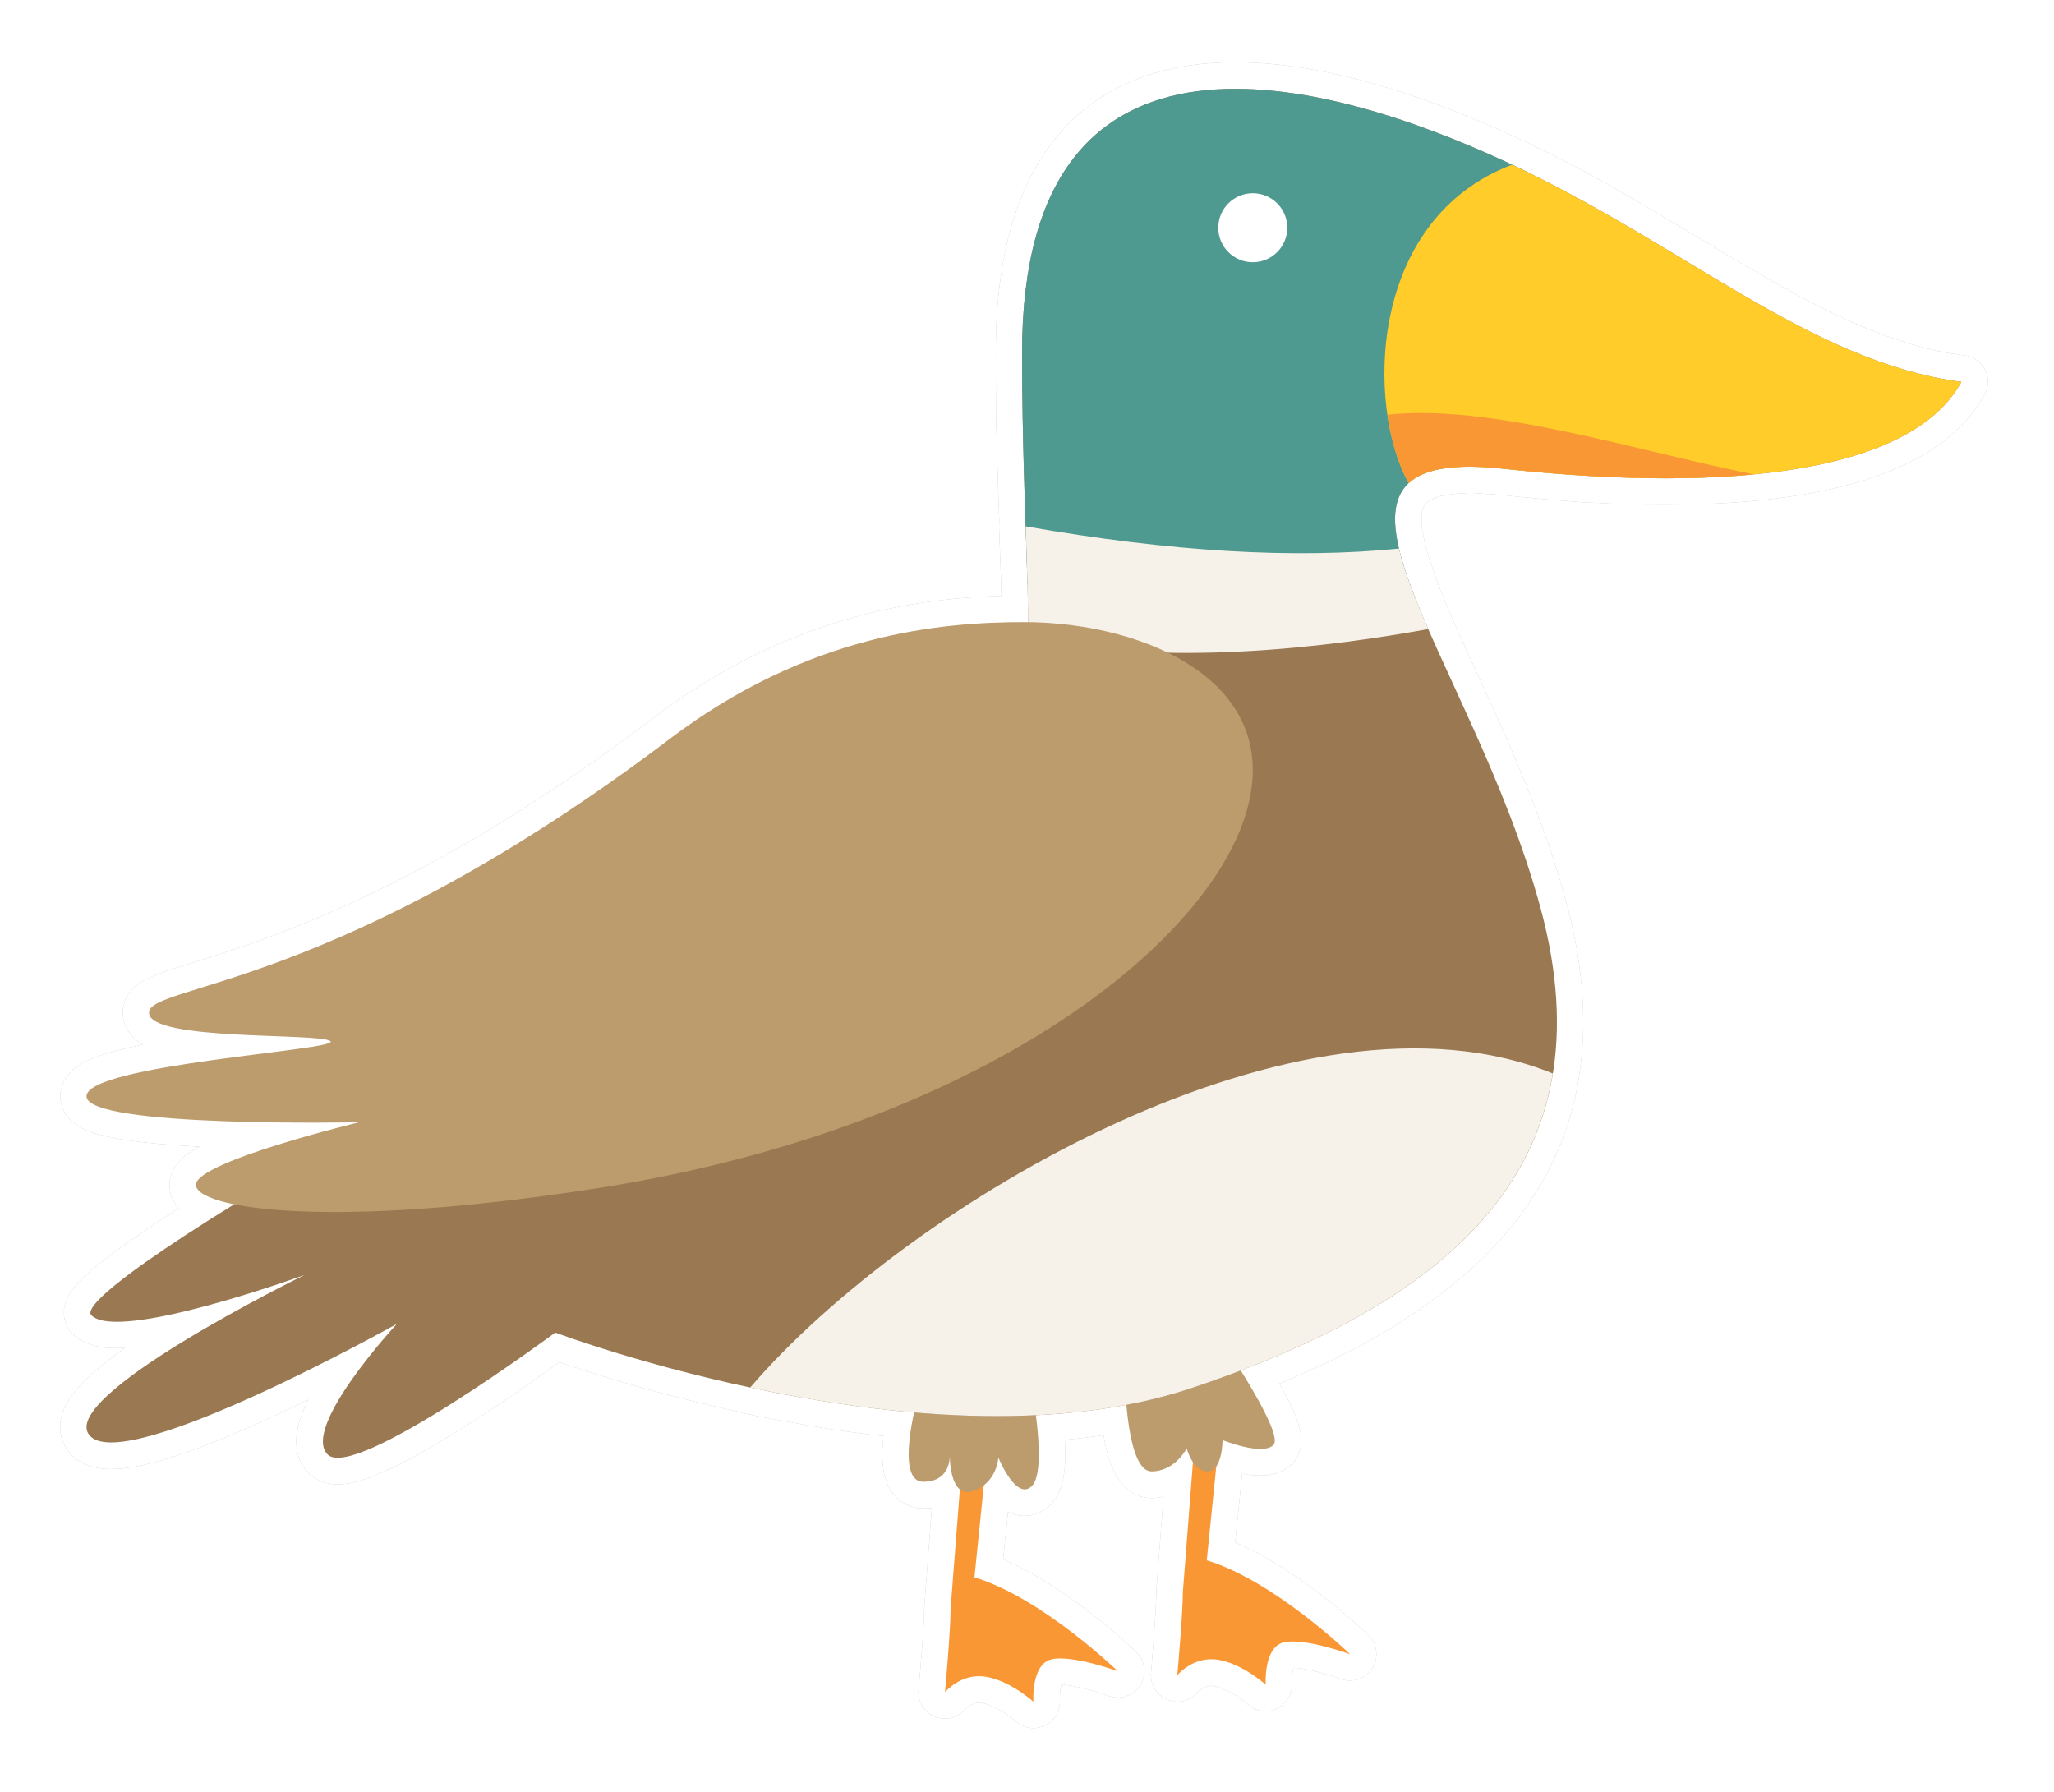 <?xml version="1.0" encoding="UTF-8" standalone="no"?>
<!-- Created with Inkscape (http://www.inkscape.org/) -->

<svg
   xmlns:dc="http://purl.org/dc/elements/1.1/"
   xmlns:cc="http://creativecommons.org/ns#"
   xmlns:rdf="http://www.w3.org/1999/02/22-rdf-syntax-ns#"
   xmlns:svg="http://www.w3.org/2000/svg"
   xmlns="http://www.w3.org/2000/svg"
   xmlns:sodipodi="http://sodipodi.sourceforge.net/DTD/sodipodi-0.dtd"
   xmlns:inkscape="http://www.inkscape.org/namespaces/inkscape"
   id="svg2"
   version="1.1"
   inkscape:version="0.48.4 r9939"
   width="155.009"
   height="135.216"
   xml:space="preserve"
   sodipodi:docname="pato.svg"><defs
     id="defs6"><filter
       inkscape:collect="always"
       id="filter12792"
       color-interpolation-filters="sRGB"><feGaussianBlur
         inkscape:collect="always"
         stdDeviation="7.491"
         id="feGaussianBlur12794" /></filter></defs><sodipodi:namedview
     pagecolor="#ffffff"
     bordercolor="#666666"
     borderopacity="1"
     objecttolerance="10"
     gridtolerance="10"
     guidetolerance="10"
     inkscape:pageopacity="0"
     inkscape:pageshadow="2"
     inkscape:window-width="1600"
     inkscape:window-height="876"
     id="namedview4"
     showgrid="false"
     showguides="true"
     inkscape:guide-bbox="true"
     inkscape:zoom="1.5980042"
     inkscape:cx="76.741147"
     inkscape:cy="38.003887"
     inkscape:window-x="0"
     inkscape:window-y="1"
     inkscape:window-maximized="1"
     inkscape:current-layer="g3501"><sodipodi:guide
       orientation="1,0"
       position="-208.223,0.24"
       id="guide4220" /><sodipodi:guide
       orientation="1,0"
       position="-57.262,-4.182"
       id="guide4222" /><sodipodi:guide
       orientation="0,1"
       position="-74.948,129.725"
       id="guide4224" /><sodipodi:guide
       orientation="0,1"
       position="-47.788,-21.236"
       id="guide4226" /></sodipodi:namedview><g
     id="g10"
     inkscape:groupmode="layer"
     inkscape:label="map"
     transform="matrix(1.25,0,0,-1.25,6308.903,1299.741)"><g
       transform="translate(13.447,10.629)"
       inkscape:label="map"
       id="g10-4"><g
         transform="matrix(0.209,0,0,-0.209,-5228.454,1029.468)"
         id="g3501"><g
           id="g12800"
           transform="translate(-138.819,-57.442)"><g
             id="g12796"><path
               inkscape:connector-curvature="0"
               id="path12782"
               d="m 1298.82,84.53 c -33.61,0.033 -61.434,17.732 -61.434,76.255 0,6.503 0.015,12.76 0.119,18.765 6e-4,0.038 -7e-4,0.081 0,0.12 0.105,5.96 0.317,11.721 0.478,17.211 0,0.038 0,0.081 0,0.12 0.149,5.07 0.322,9.298 0.478,13.984 -0.04,-0.007 -0.08,0.007 -0.119,0 0.19,5.755 0.458,11.169 0.598,16.375 0,0.073 0,0.166 0,0.239 10e-4,0.038 -10e-4,0.082 0,0.12 0.102,3.794 0.196,7.361 0.239,10.877 -0.437,-0.005 -0.879,0 -1.315,0 -24.424,0 -62.386,3.464 -102.311,33.705 -96.219,72.886 -150.359,70.8 -150.359,79.124 0,8.324 49.797,5.694 52.351,8.247 2.554,2.553 -70.399,6.739 -70.399,15.896 0,9.153 78.765,7.53 78.765,7.53 0,0 -47.211,11.39 -47.211,18.048 0,2.1 3.714,4.117 11.235,5.618 -26.601,16.377 -44.219,29.287 -41.474,32.032 7.908,7.906 61.673,-11.594 61.673,-11.594 0,0 -72.875,35.649 -61.913,46.614 10.964,10.962 88.447,-32.51 88.447,-32.51 0,0 -27.735,29.994 -19.96,37.769 7.775,7.775 65.737,-35.259 65.737,-35.259 0,0 23.713,8.791 56.414,15.777 -0.034,0.042 -0.084,0.078 -0.119,0.119 1.534,0.327 3.208,0.638 4.781,0.956 2.119,0.429 4.271,0.789 6.454,1.195 1.979,0.368 3.95,0.729 5.976,1.076 3.648,0.624 7.339,1.259 11.116,1.793 0.646,0.091 1.263,0.151 1.912,0.239 2.115,0.288 4.189,0.584 6.335,0.837 3.251,0.383 6.615,0.666 9.92,0.956 0.32,0.027 0.636,0.092 0.956,0.119 -1.485,6.82 -3.569,20.08 2.63,20.08 6.26,0 7.446,-4.565 7.649,-6.813 0.051,2.073 0.387,6.986 2.869,8.964 l -2.63,34.661 c 0,6.377 -1.673,23.904 -1.673,23.904 0,0 4.682,-5.576 11.833,-4.422 7.149,1.154 13.745,7.171 13.745,7.171 0,0 -0.683,-11.013 5.378,-12.311 6.061,-1.3 19.004,3.466 19.004,3.466 0,0 -21.873,-21.214 -41.355,-27.132 l 2.749,-26.653 c 3.809,-3.074 4.064,-7.888 4.064,-7.888 0,0 5.184,12.745 9.681,8.247 2.874,-2.873 2.147,-13.156 1.195,-20.438 1.814,-0.086 3.573,-0.227 5.378,-0.358 3.485,-0.253 6.842,-0.641 10.279,-1.076 1.982,-0.25 4.015,-0.522 5.976,-0.837 0.558,-0.09 1.117,-0.144 1.673,-0.239 0.971,-0.166 1.904,-0.415 2.869,-0.598 0.563,6.844 2.196,19.363 7.171,19.363 6.849,0 10.279,-6.693 10.279,-6.693 0,0 0.453,2.103 1.673,3.944 l -2.869,37.53 c 0,6.377 -1.554,24.024 -1.554,24.024 0,0 4.562,-5.578 11.713,-4.422 7.147,1.152 13.745,7.171 13.745,7.171 0,0 -0.683,-11.013 5.378,-12.311 6.061,-1.3 19.004,3.466 19.004,3.466 0,0 -21.876,-21.214 -41.355,-27.132 l 2.749,-27.012 c 1.831,-2.545 1.793,-7.649 1.793,-7.649 0,0 11.46,4.678 14.701,1.434 2.119,-2.12 -4.487,-13.609 -9.442,-21.514 2.219,-0.845 4.298,-1.753 6.454,-2.63 2.058,-0.835 4.097,-1.645 6.096,-2.51 0.417,-0.181 0.781,-0.416 1.195,-0.598 3.772,-1.653 7.448,-3.255 10.996,-5.02 0.16,-0.079 0.319,-0.159 0.478,-0.239 1.842,-0.921 3.6,-1.796 5.378,-2.749 1.471,-0.787 2.876,-1.581 4.303,-2.39 0.404,-0.229 0.795,-0.486 1.195,-0.717 2.026,-1.169 4.045,-2.369 5.976,-3.586 0.22,-0.138 0.379,-0.339 0.598,-0.478 7.605,-4.842 14.448,-9.994 20.438,-15.657 0.457,-0.433 0.868,-0.877 1.315,-1.315 1.557,-1.522 3.108,-3.076 4.542,-4.661 0.99,-1.099 1.939,-2.217 2.869,-3.347 0.803,-0.975 1.633,-1.99 2.39,-2.988 0.329,-0.434 0.636,-0.876 0.956,-1.315 1.294,-1.77 2.438,-3.534 3.586,-5.379 0.708,-1.138 1.5,-2.299 2.151,-3.466 1.293,-2.322 2.403,-4.73 3.466,-7.171 0.348,-0.801 0.753,-1.576 1.076,-2.39 0.171,-0.431 0.314,-0.88 0.478,-1.315 0.461,-1.224 0.911,-2.451 1.315,-3.705 0.012,-0.037 -0.012,-0.083 0,-0.12 0.152,-0.473 0.335,-0.957 0.478,-1.434 0.252,-0.839 0.49,-1.658 0.717,-2.51 0.093,-0.349 0.15,-0.724 0.239,-1.076 0.246,-0.978 0.505,-1.993 0.717,-2.988 0.289,-1.355 0.491,-2.675 0.717,-4.064 2.293,-14.067 1.338,-29.775 -3.466,-47.57 -9.069,-33.592 -25.86,-64.335 -35.259,-87.251 -0.307,-0.749 -0.545,-1.419 -0.837,-2.151 -0.159,-0.4 -0.324,-0.8 -0.478,-1.195 -0.265,-0.679 -0.467,-1.249 -0.717,-1.912 -0.275,-0.73 -0.462,-1.44 -0.717,-2.151 -0.512,-1.43 -1.011,-2.832 -1.434,-4.183 -0.078,-0.248 -0.164,-0.472 -0.239,-0.717 -0.694,-2.281 -1.279,-4.538 -1.673,-6.574 -0.122,-0.629 -0.268,-1.188 -0.358,-1.793 -0.263,-1.738 -0.376,-3.369 -0.358,-4.9 10e-4,-0.082 0,-0.158 0,-0.239 0.019,-0.982 0.089,-1.857 0.239,-2.749 0.01,-0.039 -0.01,-0.08 0,-0.12 0.155,-0.884 0.425,-1.719 0.717,-2.51 0.236,-0.652 0.503,-1.205 0.837,-1.793 0.363,-0.64 0.83,-1.231 1.315,-1.793 0.27,-0.313 0.527,-0.668 0.837,-0.956 0.101,-0.093 0.254,-0.148 0.358,-0.239 0.342,-0.294 0.689,-0.571 1.076,-0.837 0.168,-0.116 0.302,-0.248 0.478,-0.359 0.342,-0.214 0.7,-0.404 1.076,-0.598 0.031,-0.016 0.088,0.016 0.119,0 0.158,-0.082 0.314,-0.161 0.478,-0.239 0.218,-0.103 0.369,-0.262 0.598,-0.359 0.112,-0.048 0.244,-0.073 0.358,-0.12 0.181,-0.072 0.41,-0.171 0.598,-0.239 0.119,-0.043 0.237,-0.078 0.358,-0.12 0.745,-0.255 1.545,-0.522 2.39,-0.717 0.076,-0.018 0.162,0.017 0.239,0 0.525,-0.117 1.109,-0.145 1.673,-0.239 0.557,-0.093 1.077,-0.288 1.673,-0.359 0.117,-0.014 0.24,0.013 0.358,0 1.107,-0.12 2.343,-0.196 3.586,-0.239 0.156,-0.005 0.321,-0.115 0.478,-0.12 0.385,-0.01 0.798,0.003 1.195,0 0.202,-10e-4 0.392,-4.4e-4 0.598,0 0.351,7.9e-4 0.715,-0.006 1.076,0 1.131,0.019 2.235,0.164 3.466,0.239 1.612,0.098 3.351,0.164 5.139,0.359 4.17,0.453 8.263,0.851 12.311,1.195 2.08,0.177 4.05,0.33 6.096,0.478 0.473,0.034 0.963,0.087 1.434,0.12 1.439,0.099 2.882,0.274 4.303,0.359 1.342,0.08 2.619,0.053 3.944,0.12 0.398,0.02 0.798,0.101 1.195,0.12 2.121,0.1 4.258,0.174 6.335,0.239 3.77,0.119 7.502,0.118 11.116,0.12 0.246,1.4e-4 0.472,4.1e-4 0.717,0 5.851,-0.01 11.454,-0.149 16.853,-0.478 34.187,-2.082 58.894,-10.711 68.008,-27.371 -2.718,-0.363 -5.467,-0.749 -8.127,-1.315 -0.038,-0.008 -0.081,0.008 -0.119,0 -2.622,-0.56 -5.191,-1.292 -7.769,-2.032 -0.072,-0.021 -0.167,0.021 -0.239,0 -1.687,-0.488 -3.348,-1.115 -5.02,-1.673 -0.95,-0.317 -1.923,-0.617 -2.869,-0.956 -2.497,-0.896 -4.936,-1.833 -7.41,-2.869 -5.331,-2.231 -10.591,-4.767 -15.896,-7.53 -2.345,-1.221 -4.698,-2.522 -7.052,-3.825 -0.231,-0.128 -0.486,-0.23 -0.717,-0.359 -0.838,-0.466 -1.67,-0.959 -2.51,-1.434 -1.743,-0.986 -3.504,-1.968 -5.259,-2.988 -4.909,-2.855 -9.889,-5.802 -14.94,-8.845 -0.314,-0.189 -0.641,-0.408 -0.956,-0.598 -7.709,-4.644 -15.626,-9.4 -23.904,-14.104 -0.399,-0.226 -0.795,-0.491 -1.195,-0.717 -2.477,-1.399 -4.985,-2.806 -7.53,-4.183 -0.438,-0.237 -0.875,-0.481 -1.315,-0.717 -2.491,-1.337 -5.086,-2.64 -7.649,-3.944 -0.519,-0.264 -1.031,-0.574 -1.554,-0.837 -1.173,-0.59 -2.396,-1.092 -3.586,-1.673 -1.967,-0.961 -3.842,-1.935 -5.857,-2.869 -22.576,-10.462 -52.265,-21.181 -78.407,-21.155 z"
               style="fill:#999999;fill-opacity:1;fill-rule:nonzero;stroke:#b3b3b3;stroke-width:15.299;stroke-linejoin:round;stroke-miterlimit:4;stroke-dasharray:none;filter:url(#filter12792)" /><path
               style="fill:#ffffff;fill-opacity:1;fill-rule:nonzero;stroke:#ffffff;stroke-width:15.299;stroke-linejoin:round;stroke-miterlimit:4;stroke-dasharray:none"
               d="m 1298.82,84.53 c -33.61,0.033 -61.434,17.732 -61.434,76.255 0,6.503 0.015,12.76 0.119,18.765 6e-4,0.038 -7e-4,0.081 0,0.12 0.105,5.96 0.317,11.721 0.478,17.211 0,0.038 0,0.081 0,0.12 0.149,5.07 0.322,9.298 0.478,13.984 -0.04,-0.007 -0.08,0.007 -0.119,0 0.19,5.755 0.458,11.169 0.598,16.375 0,0.073 0,0.166 0,0.239 10e-4,0.038 -10e-4,0.082 0,0.12 0.102,3.794 0.196,7.361 0.239,10.877 -0.437,-0.005 -0.879,0 -1.315,0 -24.424,0 -62.386,3.464 -102.311,33.705 -96.219,72.886 -150.359,70.8 -150.359,79.124 0,8.324 49.797,5.694 52.351,8.247 2.554,2.553 -70.399,6.739 -70.399,15.896 0,9.153 78.765,7.53 78.765,7.53 0,0 -47.211,11.39 -47.211,18.048 0,2.1 3.714,4.117 11.235,5.618 -26.601,16.377 -44.219,29.287 -41.474,32.032 7.908,7.906 61.673,-11.594 61.673,-11.594 0,0 -72.875,35.649 -61.913,46.614 10.964,10.962 88.447,-32.51 88.447,-32.51 0,0 -27.735,29.994 -19.96,37.769 7.775,7.775 65.737,-35.259 65.737,-35.259 0,0 23.713,8.791 56.414,15.777 -0.034,0.042 -0.084,0.078 -0.119,0.119 1.534,0.327 3.208,0.638 4.781,0.956 2.119,0.429 4.271,0.789 6.454,1.195 1.979,0.368 3.95,0.729 5.976,1.076 3.648,0.624 7.339,1.259 11.116,1.793 0.646,0.091 1.263,0.151 1.912,0.239 2.115,0.288 4.189,0.584 6.335,0.837 3.251,0.383 6.615,0.666 9.92,0.956 0.32,0.027 0.636,0.092 0.956,0.119 -1.485,6.82 -3.569,20.08 2.63,20.08 6.26,0 7.446,-4.565 7.649,-6.813 0.051,2.073 0.387,6.986 2.869,8.964 l -2.63,34.661 c 0,6.377 -1.673,23.904 -1.673,23.904 0,0 4.682,-5.576 11.833,-4.422 7.149,1.154 13.745,7.171 13.745,7.171 0,0 -0.683,-11.013 5.378,-12.311 6.061,-1.3 19.004,3.466 19.004,3.466 0,0 -21.873,-21.214 -41.355,-27.132 l 2.749,-26.653 c 3.809,-3.074 4.064,-7.888 4.064,-7.888 0,0 5.184,12.745 9.681,8.247 2.874,-2.873 2.147,-13.156 1.195,-20.438 1.814,-0.086 3.573,-0.227 5.378,-0.358 3.485,-0.253 6.842,-0.641 10.279,-1.076 1.982,-0.25 4.015,-0.522 5.976,-0.837 0.558,-0.09 1.117,-0.144 1.673,-0.239 0.971,-0.166 1.904,-0.415 2.869,-0.598 0.563,6.844 2.196,19.363 7.171,19.363 6.849,0 10.279,-6.693 10.279,-6.693 0,0 0.453,2.103 1.673,3.944 l -2.869,37.53 c 0,6.377 -1.554,24.024 -1.554,24.024 0,0 4.562,-5.578 11.713,-4.422 7.147,1.152 13.745,7.171 13.745,7.171 0,0 -0.683,-11.013 5.378,-12.311 6.061,-1.3 19.004,3.466 19.004,3.466 0,0 -21.876,-21.214 -41.355,-27.132 l 2.749,-27.012 c 1.831,-2.545 1.793,-7.649 1.793,-7.649 0,0 11.46,4.678 14.701,1.434 2.119,-2.12 -4.487,-13.609 -9.442,-21.514 2.219,-0.845 4.298,-1.753 6.454,-2.63 2.058,-0.835 4.097,-1.645 6.096,-2.51 0.417,-0.181 0.781,-0.416 1.195,-0.598 3.772,-1.653 7.448,-3.255 10.996,-5.02 0.16,-0.079 0.319,-0.159 0.478,-0.239 1.842,-0.921 3.6,-1.796 5.378,-2.749 1.471,-0.787 2.876,-1.581 4.303,-2.39 0.404,-0.229 0.795,-0.486 1.195,-0.717 2.026,-1.169 4.045,-2.369 5.976,-3.586 0.22,-0.138 0.379,-0.339 0.598,-0.478 7.605,-4.842 14.448,-9.994 20.438,-15.657 0.457,-0.433 0.868,-0.877 1.315,-1.315 1.557,-1.522 3.108,-3.076 4.542,-4.661 0.99,-1.099 1.939,-2.217 2.869,-3.347 0.803,-0.975 1.633,-1.99 2.39,-2.988 0.329,-0.434 0.636,-0.876 0.956,-1.315 1.294,-1.77 2.438,-3.534 3.586,-5.379 0.708,-1.138 1.5,-2.299 2.151,-3.466 1.293,-2.322 2.403,-4.73 3.466,-7.171 0.348,-0.801 0.753,-1.576 1.076,-2.39 0.171,-0.431 0.314,-0.88 0.478,-1.315 0.461,-1.224 0.911,-2.451 1.315,-3.705 0.012,-0.037 -0.012,-0.083 0,-0.12 0.152,-0.473 0.335,-0.957 0.478,-1.434 0.252,-0.839 0.49,-1.658 0.717,-2.51 0.093,-0.349 0.15,-0.724 0.239,-1.076 0.246,-0.978 0.505,-1.993 0.717,-2.988 0.289,-1.355 0.491,-2.675 0.717,-4.064 2.293,-14.067 1.338,-29.775 -3.466,-47.57 -9.069,-33.592 -25.86,-64.335 -35.259,-87.251 -0.307,-0.749 -0.545,-1.419 -0.837,-2.151 -0.159,-0.4 -0.324,-0.8 -0.478,-1.195 -0.265,-0.679 -0.467,-1.249 -0.717,-1.912 -0.275,-0.73 -0.462,-1.44 -0.717,-2.151 -0.512,-1.43 -1.011,-2.832 -1.434,-4.183 -0.078,-0.248 -0.164,-0.472 -0.239,-0.717 -0.694,-2.281 -1.279,-4.538 -1.673,-6.574 -0.122,-0.629 -0.268,-1.188 -0.358,-1.793 -0.263,-1.738 -0.376,-3.369 -0.358,-4.9 10e-4,-0.082 0,-0.158 0,-0.239 0.019,-0.982 0.089,-1.857 0.239,-2.749 0.01,-0.039 -0.01,-0.08 0,-0.12 0.155,-0.884 0.425,-1.719 0.717,-2.51 0.236,-0.652 0.503,-1.205 0.837,-1.793 0.363,-0.64 0.83,-1.231 1.315,-1.793 0.27,-0.313 0.527,-0.668 0.837,-0.956 0.101,-0.093 0.254,-0.148 0.358,-0.239 0.342,-0.294 0.689,-0.571 1.076,-0.837 0.168,-0.116 0.302,-0.248 0.478,-0.359 0.342,-0.214 0.7,-0.404 1.076,-0.598 0.031,-0.016 0.088,0.016 0.119,0 0.158,-0.082 0.314,-0.161 0.478,-0.239 0.218,-0.103 0.369,-0.262 0.598,-0.359 0.112,-0.048 0.244,-0.073 0.358,-0.12 0.181,-0.072 0.41,-0.171 0.598,-0.239 0.119,-0.043 0.237,-0.078 0.358,-0.12 0.745,-0.255 1.545,-0.522 2.39,-0.717 0.076,-0.018 0.162,0.017 0.239,0 0.525,-0.117 1.109,-0.145 1.673,-0.239 0.557,-0.093 1.077,-0.288 1.673,-0.359 0.117,-0.014 0.24,0.013 0.358,0 1.107,-0.12 2.343,-0.196 3.586,-0.239 0.156,-0.005 0.321,-0.115 0.478,-0.12 0.385,-0.01 0.798,0.003 1.195,0 0.202,-10e-4 0.392,-4.4e-4 0.598,0 0.351,7.9e-4 0.715,-0.006 1.076,0 1.131,0.019 2.235,0.164 3.466,0.239 1.612,0.098 3.351,0.164 5.139,0.359 4.17,0.453 8.263,0.851 12.311,1.195 2.08,0.177 4.05,0.33 6.096,0.478 0.473,0.034 0.963,0.087 1.434,0.12 1.439,0.099 2.882,0.274 4.303,0.359 1.342,0.08 2.619,0.053 3.944,0.12 0.398,0.02 0.798,0.101 1.195,0.12 2.121,0.1 4.258,0.174 6.335,0.239 3.77,0.119 7.502,0.118 11.116,0.12 0.246,1.4e-4 0.472,4.1e-4 0.717,0 5.851,-0.01 11.454,-0.149 16.853,-0.478 34.187,-2.082 58.894,-10.711 68.008,-27.371 -2.718,-0.363 -5.467,-0.749 -8.127,-1.315 -0.038,-0.008 -0.081,0.008 -0.119,0 -2.622,-0.56 -5.191,-1.292 -7.769,-2.032 -0.072,-0.021 -0.167,0.021 -0.239,0 -1.687,-0.488 -3.348,-1.115 -5.02,-1.673 -0.95,-0.317 -1.923,-0.617 -2.869,-0.956 -2.497,-0.896 -4.936,-1.833 -7.41,-2.869 -5.331,-2.231 -10.591,-4.767 -15.896,-7.53 -2.345,-1.221 -4.698,-2.522 -7.052,-3.825 -0.231,-0.128 -0.486,-0.23 -0.717,-0.359 -0.838,-0.466 -1.67,-0.959 -2.51,-1.434 -1.743,-0.986 -3.504,-1.968 -5.259,-2.988 -4.909,-2.855 -9.889,-5.802 -14.94,-8.845 -0.314,-0.189 -0.641,-0.408 -0.956,-0.598 -7.709,-4.644 -15.626,-9.4 -23.904,-14.104 -0.399,-0.226 -0.795,-0.491 -1.195,-0.717 -2.477,-1.399 -4.985,-2.806 -7.53,-4.183 -0.438,-0.237 -0.875,-0.481 -1.315,-0.717 -2.491,-1.337 -5.086,-2.64 -7.649,-3.944 -0.519,-0.264 -1.031,-0.574 -1.554,-0.837 -1.173,-0.59 -2.396,-1.092 -3.586,-1.673 -1.967,-0.961 -3.842,-1.935 -5.857,-2.869 -22.576,-10.462 -52.265,-21.181 -78.407,-21.155 z"
               id="path12757"
               inkscape:connector-curvature="0" /></g><path
             d="m 1223.587,514.51 3.242,-31.992 -6.907,-0.536 -3.24,41.736 c 0,6.377 -1.609,23.983 -1.609,23.983 0,0 4.606,-5.627 11.757,-4.473 7.149,1.154 13.786,7.215 13.786,7.215 0,0 -0.722,-10.968 5.34,-12.266 6.061,-1.3 19.049,3.462 19.049,3.462 0,0 -21.935,-21.211 -41.416,-27.129"
             style="fill:#f89734;fill-opacity:1;fill-rule:nonzero;stroke:none"
             id="path264"
             inkscape:connector-curvature="0" /><path
             d="m 1290.69,509.604 3.242,-31.992 -6.907,-0.539 -3.242,41.738 c 0,6.377 -1.607,23.983 -1.607,23.983 0,0 4.606,-5.629 11.757,-4.473 7.147,1.152 13.784,7.213 13.784,7.213 0,0 -0.719,-10.966 5.342,-12.264 6.061,-1.3 19.047,3.462 19.047,3.462 0,0 -21.935,-21.211 -41.414,-27.129"
             style="fill:#f89734;fill-opacity:1;fill-rule:nonzero;stroke:none"
             id="path268"
             inkscape:connector-curvature="0" /><path
             d="m 1207.113,462.884 c 0,0 -6.679,24.02 1.67,24.02 8.346,0 7.679,-7.993 7.679,-7.993 0,0 -0.333,13.023 6.677,10.686 7.011,-2.337 7.346,-9.685 7.346,-9.685 0,0 5.184,12.732 9.681,8.234 4.5,-4.498 0,-27.932 0,-27.932 l -33.053,2.67 z"
             style="fill:#bc9b6c;fill-opacity:1;fill-rule:nonzero;stroke:none"
             id="path272"
             inkscape:connector-curvature="0" /><path
             d="m 1267.211,460.214 c 0,0 0.659,23.704 7.508,23.704 6.849,0 10.189,-6.677 10.189,-6.677 0,0 1.668,6.677 6.009,6.677 4.34,0 4.34,-9.047 4.34,-9.047 0,0 11.451,4.658 14.692,1.414 3.24,-3.242 -14.358,-29.092 -14.358,-29.092 l -28.381,13.021 z"
             style="fill:#bc9b6c;fill-opacity:1;fill-rule:nonzero;stroke:none"
             id="path276-6"
             inkscape:connector-curvature="0" /><path
             d="m 1508.68,169.206 c -44.113,-5.889 -79.906,-39.632 -131.509,-63.544 -51.603,-23.914 -139.83,-48.883 -139.83,55.158 0,104.043 16.647,142.989 -50.773,160.555 -67.42,17.566 -225.979,109.539 -218.073,117.446 7.908,7.906 61.594,-11.653 61.594,-11.653 0,0 -72.841,35.646 -61.879,46.61 10.964,10.962 88.515,-32.462 88.515,-32.462 0,0 -27.753,29.946 -19.978,37.721 7.775,7.775 65.754,-35.224 65.754,-35.224 0,0 109.038,41.137 183.947,15.99 74.907,-25.145 120.688,-64.438 100.712,-138.429 -19.976,-73.991 -77.409,-134.32 -10.821,-127.088 66.586,7.23 118.191,0.784 132.341,-25.081"
             style="fill:#9a7952;fill-opacity:1;fill-rule:nonzero;stroke:none"
             id="path280"
             inkscape:connector-curvature="0" /><path
             d="m 1377.171,105.662 c -51.602,-23.912 -139.83,-48.883 -139.83,55.158 0,26.118 1.048,48.13 1.553,66.734 40.996,3.795 84.265,6.512 111.726,3.327 -8.174,-20.905 -9.124,-34.604 9.837,-36.85 0.946,-27.944 5.643,-65.519 22.677,-85.523 -1.967,-0.961 -3.949,-1.913 -5.963,-2.847"
             style="fill:#4f9a90;fill-opacity:1;fill-rule:nonzero;stroke:none"
             id="path284"
             inkscape:connector-curvature="0" /><path
             d="m 1349.011,198.45 c 4.462,-4.146 13.029,-5.716 27.328,-4.163 66.586,7.23 118.191,0.784 132.341,-25.081 -43.618,-5.822 -79.114,-38.873 -129.793,-62.731 -41.614,15.736 -42.229,69.701 -29.876,91.975"
             style="fill:#ffcc2a;fill-opacity:1;fill-rule:nonzero;stroke:none"
             id="path288"
             inkscape:connector-curvature="0" /><path
             d="m 1342.872,178.702 c 1.121,7.702 3.273,14.582 6.138,19.749 4.462,-4.146 13.029,-5.716 27.328,-4.165 27.096,2.942 51.709,3.62 72.329,1.645 -35.575,-7.23 -76.209,-20.436 -105.796,-17.229"
             style="fill:#f89734;fill-opacity:1;fill-rule:nonzero;stroke:none"
             id="path292-3"
             inkscape:connector-curvature="0" /><path
             d="m 1346.209,217.363 c -30.508,3.042 -65.825,0.902 -107.836,-6.421 0.389,11.763 0.74,22.344 0.773,31.882 38.919,9.203 88.024,2.822 115.525,-2.219 -3.842,-8.793 -6.903,-16.622 -8.463,-23.243"
             style="fill:#f6f1e9;fill-opacity:1;fill-rule:nonzero;stroke:none"
             id="path296-8"
             inkscape:connector-curvature="0" /><path
             d="m 1390.642,368.979 c -72.612,-29.555 -185.987,37.338 -231.844,90.71 37.696,8.045 87.558,13.574 127.652,0.114 56.905,-19.101 96.963,-46.386 104.193,-90.825"
             style="fill:#f6f1e9;fill-opacity:1;fill-rule:nonzero;stroke:none"
             id="path300"
             inkscape:connector-curvature="0" /><path
             d="m 1237.883,238.602 c 35.538,0 76.862,17.938 63.546,57.059 -13.318,39.118 -80.314,89.912 -187.276,106.538 -78.297,12.17 -115.461,5.573 -115.461,-1.085 0,-6.658 47.169,-18.057 47.169,-18.057 0,0 -78.775,1.661 -78.775,-7.492 0,-9.157 73.044,-13.341 70.491,-15.894 -2.553,-2.553 -52.436,0.079 -52.436,-8.245 0,-8.324 54.168,-6.186 150.387,-79.072 39.925,-30.242 77.931,-33.752 102.355,-33.752"
             style="fill:#bc9b6c;fill-opacity:1;fill-rule:nonzero;stroke:none"
             id="path304-4"
             inkscape:connector-curvature="0" /><path
             d="m 1313.951,124.681 c 0,5.504 -4.462,9.966 -9.968,9.966 -5.502,0 -9.966,-4.462 -9.966,-9.966 0,-5.504 4.464,-9.966 9.966,-9.966 5.506,0 9.968,4.462 9.968,9.966"
             style="fill:#ffffff;fill-opacity:1;fill-rule:nonzero;stroke:none"
             id="path308"
             inkscape:connector-curvature="0" /></g></g></g></g></svg>